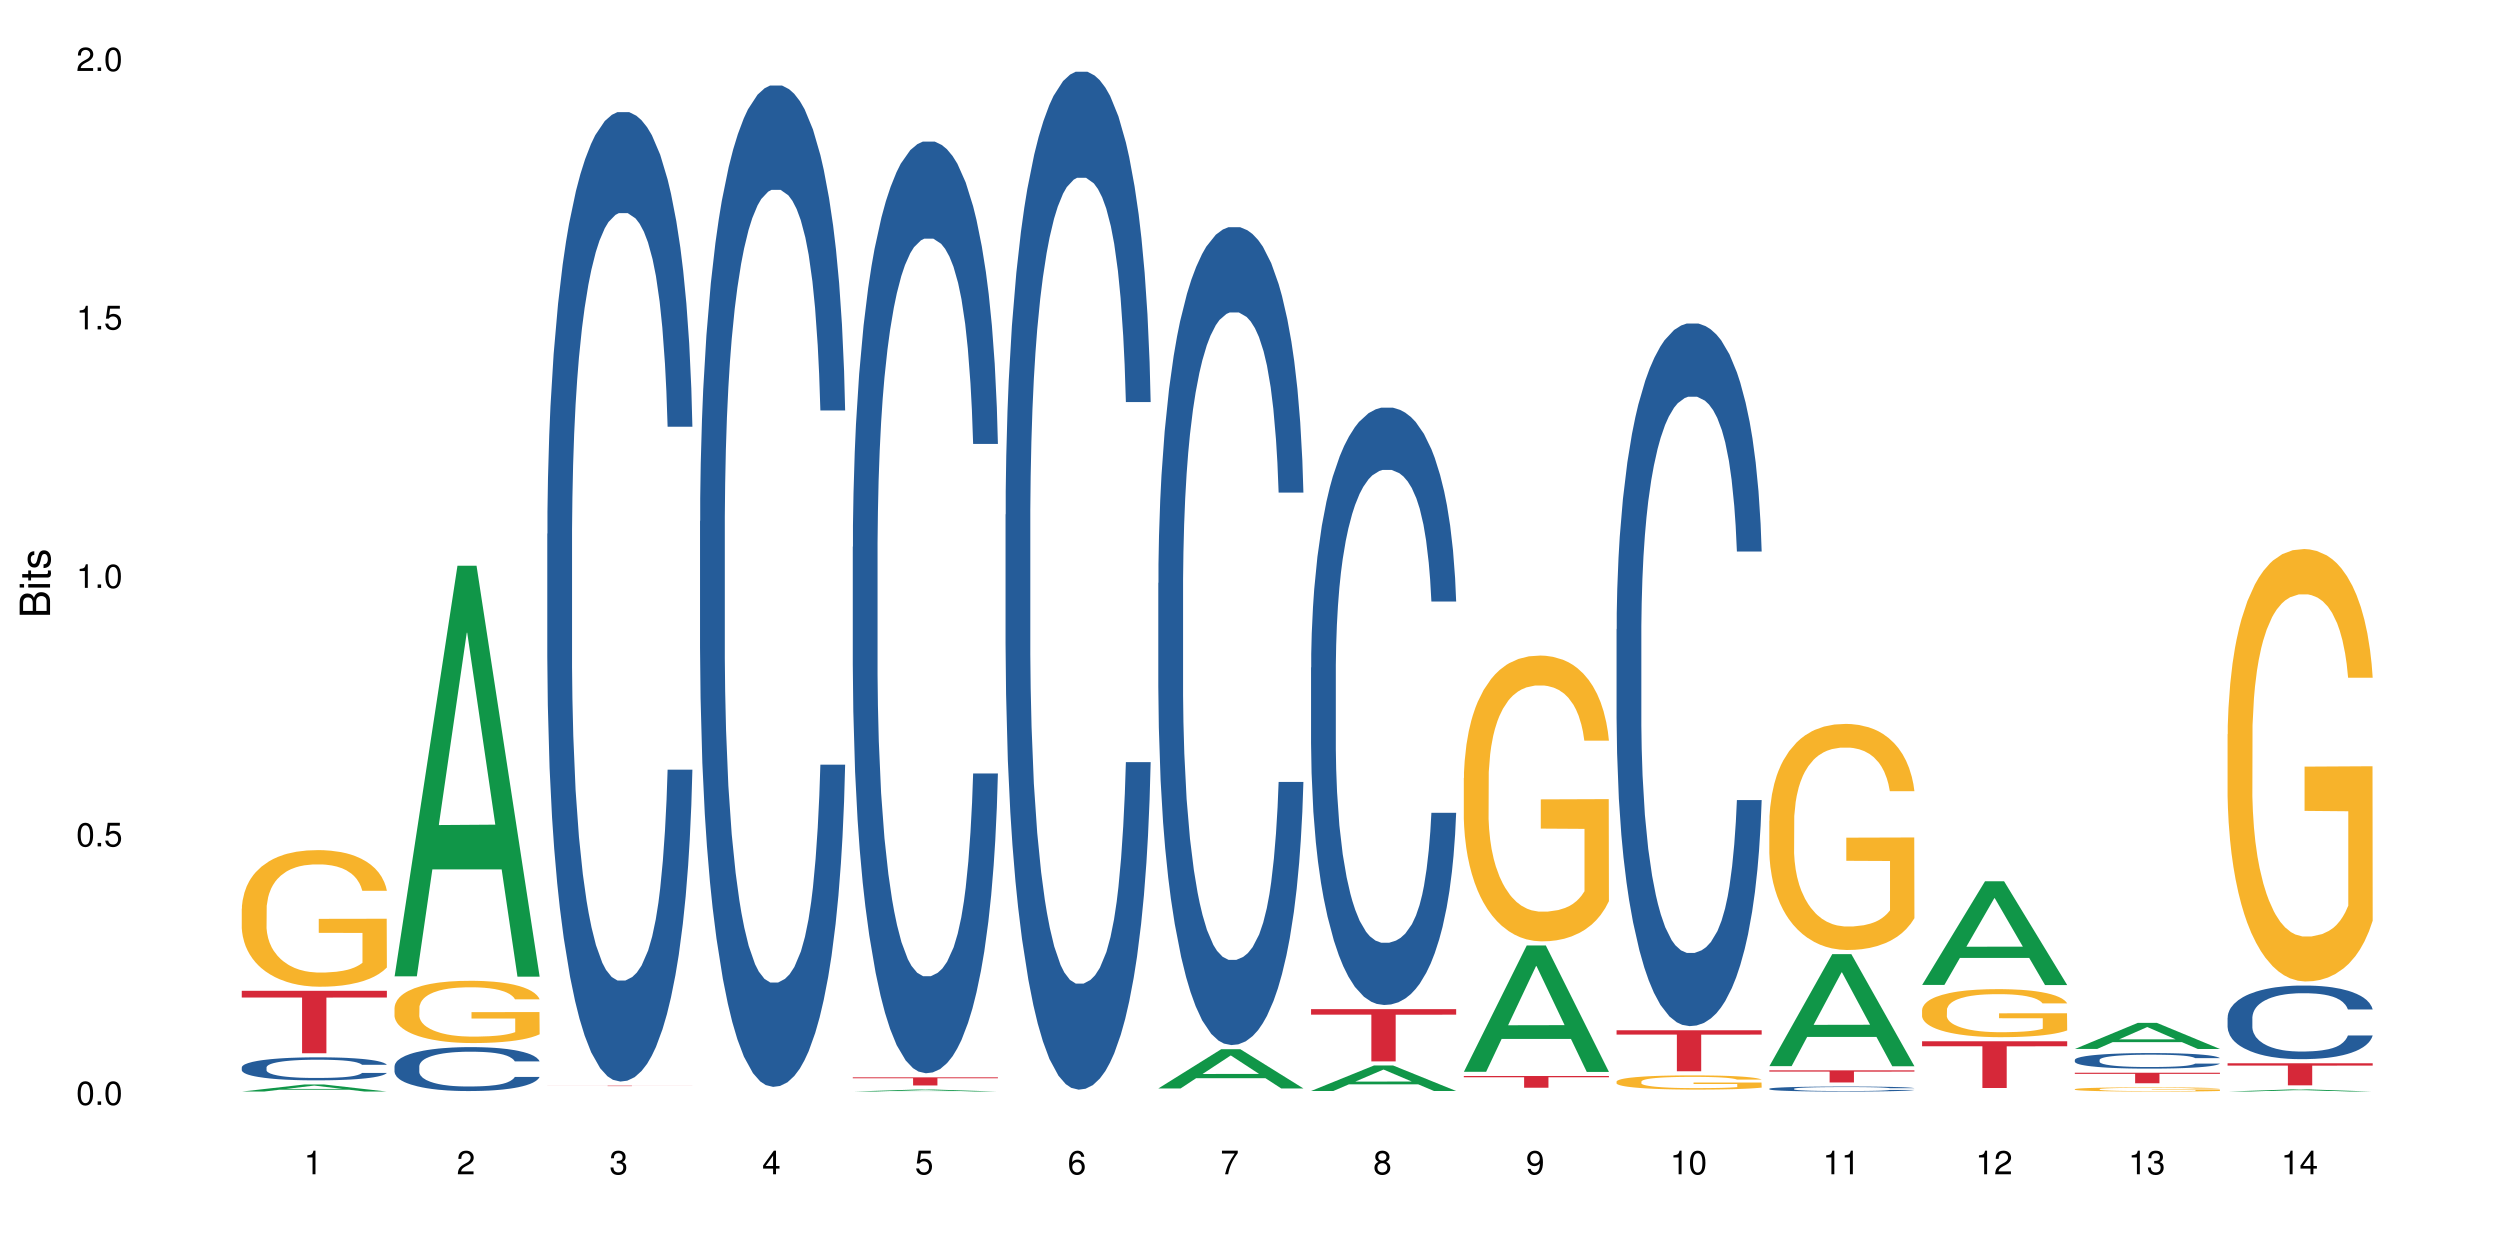 <?xml version="1.0" encoding="UTF-8"?>
<svg xmlns="http://www.w3.org/2000/svg" xmlns:xlink="http://www.w3.org/1999/xlink" width="720pt" height="360pt" viewBox="0 0 720 360" version="1.1">
<defs>
<g>
<symbol overflow="visible" id="glyph0-0">
<path style="stroke:none;" d=""/>
</symbol>
<symbol overflow="visible" id="glyph0-1">
<path style="stroke:none;" d="M 2.641 -6.797 C 2 -6.797 1.422 -6.531 1.078 -6.047 C 0.641 -5.453 0.406 -4.547 0.406 -3.297 C 0.406 -1 1.188 0.219 2.641 0.219 C 4.078 0.219 4.859 -1 4.859 -3.234 C 4.859 -4.562 4.656 -5.438 4.203 -6.047 C 3.844 -6.531 3.281 -6.797 2.641 -6.797 Z M 2.641 -6.047 C 3.547 -6.047 4 -5.125 4 -3.312 C 4 -1.375 3.562 -0.484 2.625 -0.484 C 1.734 -0.484 1.281 -1.422 1.281 -3.281 C 1.281 -5.141 1.734 -6.047 2.641 -6.047 Z M 2.641 -6.047 "/>
</symbol>
<symbol overflow="visible" id="glyph0-2">
<path style="stroke:none;" d="M 1.828 -1 L 0.828 -1 L 0.828 0 L 1.828 0 Z M 1.828 -1 "/>
</symbol>
<symbol overflow="visible" id="glyph0-3">
<path style="stroke:none;" d="M 4.562 -6.797 L 1.062 -6.797 L 0.547 -3.094 L 1.328 -3.094 C 1.719 -3.562 2.047 -3.734 2.578 -3.734 C 3.484 -3.734 4.062 -3.109 4.062 -2.094 C 4.062 -1.125 3.484 -0.531 2.578 -0.531 C 1.828 -0.531 1.375 -0.906 1.188 -1.672 L 0.328 -1.672 C 0.453 -1.109 0.547 -0.844 0.75 -0.594 C 1.125 -0.078 1.828 0.219 2.594 0.219 C 3.969 0.219 4.922 -0.781 4.922 -2.219 C 4.922 -3.562 4.031 -4.484 2.719 -4.484 C 2.25 -4.484 1.859 -4.359 1.469 -4.062 L 1.734 -5.969 L 4.562 -5.969 Z M 4.562 -6.797 "/>
</symbol>
<symbol overflow="visible" id="glyph0-4">
<path style="stroke:none;" d="M 2.484 -4.844 L 2.484 0 L 3.328 0 L 3.328 -6.797 L 2.766 -6.797 C 2.469 -5.75 2.281 -5.609 0.984 -5.453 L 0.984 -4.844 Z M 2.484 -4.844 "/>
</symbol>
<symbol overflow="visible" id="glyph0-5">
<path style="stroke:none;" d="M 4.859 -0.828 L 1.281 -0.828 C 1.359 -1.391 1.672 -1.75 2.5 -2.234 L 3.469 -2.75 C 4.406 -3.266 4.906 -3.969 4.906 -4.812 C 4.906 -5.375 4.672 -5.906 4.266 -6.266 C 3.859 -6.625 3.375 -6.797 2.719 -6.797 C 1.859 -6.797 1.219 -6.5 0.844 -5.922 C 0.609 -5.562 0.5 -5.125 0.484 -4.438 L 1.328 -4.438 C 1.359 -4.906 1.406 -5.188 1.531 -5.406 C 1.75 -5.812 2.188 -6.062 2.703 -6.062 C 3.469 -6.062 4.031 -5.516 4.031 -4.781 C 4.031 -4.25 3.719 -3.797 3.125 -3.438 L 2.234 -2.938 C 0.812 -2.141 0.406 -1.5 0.328 0 L 4.859 0 Z M 4.859 -0.828 "/>
</symbol>
<symbol overflow="visible" id="glyph0-6">
<path style="stroke:none;" d="M 2.125 -3.125 L 2.578 -3.125 C 3.516 -3.125 3.984 -2.703 3.984 -1.891 C 3.984 -1.031 3.469 -0.531 2.578 -0.531 C 1.656 -0.531 1.203 -0.984 1.156 -1.969 L 0.312 -1.969 C 0.344 -1.422 0.438 -1.078 0.609 -0.766 C 0.953 -0.109 1.625 0.219 2.547 0.219 C 3.953 0.219 4.859 -0.609 4.859 -1.906 C 4.859 -2.766 4.516 -3.25 3.703 -3.516 C 4.344 -3.766 4.656 -4.25 4.656 -4.938 C 4.656 -6.109 3.875 -6.797 2.578 -6.797 C 1.203 -6.797 0.484 -6.047 0.453 -4.609 L 1.297 -4.609 C 1.312 -5.016 1.344 -5.25 1.453 -5.453 C 1.641 -5.828 2.062 -6.062 2.594 -6.062 C 3.344 -6.062 3.797 -5.625 3.797 -4.906 C 3.797 -4.422 3.609 -4.141 3.25 -3.984 C 3.016 -3.891 2.719 -3.844 2.125 -3.844 Z M 2.125 -3.125 "/>
</symbol>
<symbol overflow="visible" id="glyph0-7">
<path style="stroke:none;" d="M 3.141 -1.625 L 3.141 0 L 3.984 0 L 3.984 -1.625 L 4.984 -1.625 L 4.984 -2.391 L 3.984 -2.391 L 3.984 -6.797 L 3.359 -6.797 L 0.266 -2.516 L 0.266 -1.625 Z M 3.141 -2.391 L 1 -2.391 L 3.141 -5.359 Z M 3.141 -2.391 "/>
</symbol>
<symbol overflow="visible" id="glyph0-8">
<path style="stroke:none;" d="M 4.781 -5.031 C 4.609 -6.141 3.891 -6.797 2.844 -6.797 C 2.094 -6.797 1.422 -6.438 1.031 -5.828 C 0.609 -5.172 0.406 -4.344 0.406 -3.094 C 0.406 -1.953 0.578 -1.234 0.984 -0.625 C 1.359 -0.078 1.953 0.219 2.703 0.219 C 3.984 0.219 4.922 -0.734 4.922 -2.078 C 4.922 -3.344 4.062 -4.234 2.844 -4.234 C 2.172 -4.234 1.641 -3.969 1.281 -3.469 C 1.281 -5.125 1.828 -6.047 2.797 -6.047 C 3.391 -6.047 3.797 -5.672 3.938 -5.031 Z M 2.734 -3.484 C 3.547 -3.484 4.062 -2.922 4.062 -2 C 4.062 -1.156 3.484 -0.531 2.703 -0.531 C 1.922 -0.531 1.328 -1.188 1.328 -2.047 C 1.328 -2.891 1.906 -3.484 2.734 -3.484 Z M 2.734 -3.484 "/>
</symbol>
<symbol overflow="visible" id="glyph0-9">
<path style="stroke:none;" d="M 4.984 -6.797 L 0.438 -6.797 L 0.438 -5.969 L 4.109 -5.969 C 2.5 -3.656 1.828 -2.234 1.328 0 L 2.219 0 C 2.594 -2.172 3.453 -4.047 4.984 -6.094 Z M 4.984 -6.797 "/>
</symbol>
<symbol overflow="visible" id="glyph0-10">
<path style="stroke:none;" d="M 3.75 -3.578 C 4.453 -4 4.688 -4.344 4.688 -4.984 C 4.688 -6.047 3.844 -6.797 2.641 -6.797 C 1.438 -6.797 0.594 -6.047 0.594 -4.984 C 0.594 -4.359 0.828 -4.016 1.516 -3.578 C 0.734 -3.203 0.359 -2.641 0.359 -1.891 C 0.359 -0.641 1.297 0.219 2.641 0.219 C 3.984 0.219 4.922 -0.641 4.922 -1.875 C 4.922 -2.641 4.531 -3.203 3.75 -3.578 Z M 2.641 -6.047 C 3.359 -6.047 3.812 -5.625 3.812 -4.969 C 3.812 -4.344 3.344 -3.922 2.641 -3.922 C 1.922 -3.922 1.453 -4.344 1.453 -4.984 C 1.453 -5.625 1.922 -6.047 2.641 -6.047 Z M 2.641 -3.203 C 3.484 -3.203 4.062 -2.672 4.062 -1.875 C 4.062 -1.062 3.484 -0.531 2.625 -0.531 C 1.797 -0.531 1.219 -1.078 1.219 -1.875 C 1.219 -2.672 1.797 -3.203 2.641 -3.203 Z M 2.641 -3.203 "/>
</symbol>
<symbol overflow="visible" id="glyph0-11">
<path style="stroke:none;" d="M 0.516 -1.547 C 0.672 -0.438 1.406 0.219 2.438 0.219 C 3.188 0.219 3.859 -0.141 4.266 -0.75 C 4.688 -1.406 4.891 -2.25 4.891 -3.484 C 4.891 -4.625 4.703 -5.359 4.312 -5.953 C 3.938 -6.5 3.344 -6.797 2.594 -6.797 C 1.297 -6.797 0.359 -5.844 0.359 -4.516 C 0.359 -3.25 1.234 -2.344 2.453 -2.344 C 3.094 -2.344 3.562 -2.578 4.016 -3.109 C 4 -1.453 3.469 -0.531 2.5 -0.531 C 1.906 -0.531 1.484 -0.906 1.359 -1.547 Z M 2.578 -6.062 C 3.375 -6.062 3.969 -5.406 3.969 -4.531 C 3.969 -3.688 3.375 -3.094 2.547 -3.094 C 1.734 -3.094 1.234 -3.672 1.234 -4.578 C 1.234 -5.438 1.797 -6.062 2.578 -6.062 Z M 2.578 -6.062 "/>
</symbol>
<symbol overflow="visible" id="glyph1-0">
<path style="stroke:none;" d=""/>
</symbol>
<symbol overflow="visible" id="glyph1-1">
<path style="stroke:none;" d="M 0 -0.953 L 0 -4.891 C 0 -5.719 -0.234 -6.344 -0.734 -6.797 C -1.188 -7.234 -1.812 -7.469 -2.5 -7.469 C -3.547 -7.469 -4.188 -7 -4.625 -5.875 C -4.984 -6.672 -5.641 -7.094 -6.531 -7.094 C -7.156 -7.094 -7.734 -6.859 -8.141 -6.391 C -8.562 -5.938 -8.75 -5.344 -8.75 -4.5 L -8.75 -0.953 Z M -4.984 -2.062 L -7.766 -2.062 L -7.766 -4.219 C -7.766 -4.844 -7.688 -5.203 -7.453 -5.5 C -7.219 -5.812 -6.859 -5.969 -6.375 -5.969 C -5.906 -5.969 -5.531 -5.812 -5.297 -5.5 C -5.062 -5.203 -4.984 -4.844 -4.984 -4.219 Z M -0.984 -2.062 L -4 -2.062 L -4 -4.781 C -4 -5.328 -3.859 -5.688 -3.578 -5.953 C -3.297 -6.219 -2.922 -6.359 -2.484 -6.359 C -2.062 -6.359 -1.688 -6.219 -1.406 -5.953 C -1.109 -5.688 -0.984 -5.328 -0.984 -4.781 Z M -0.984 -2.062 "/>
</symbol>
<symbol overflow="visible" id="glyph1-2">
<path style="stroke:none;" d="M -6.281 -1.797 L -6.281 -0.797 L 0 -0.797 L 0 -1.797 Z M -8.75 -1.797 L -8.75 -0.797 L -7.484 -0.797 L -7.484 -1.797 Z M -8.75 -1.797 "/>
</symbol>
<symbol overflow="visible" id="glyph1-3">
<path style="stroke:none;" d="M -6.281 -3.047 L -6.281 -2.016 L -8.016 -2.016 L -8.016 -1.016 L -6.281 -1.016 L -6.281 -0.172 L -5.469 -0.172 L -5.469 -1.016 L -0.719 -1.016 C -0.078 -1.016 0.281 -1.453 0.281 -2.234 C 0.281 -2.469 0.25 -2.719 0.188 -3.047 L -0.641 -3.047 C -0.609 -2.922 -0.594 -2.766 -0.594 -2.562 C -0.594 -2.141 -0.719 -2.016 -1.156 -2.016 L -5.469 -2.016 L -5.469 -3.047 Z M -6.281 -3.047 "/>
</symbol>
<symbol overflow="visible" id="glyph1-4">
<path style="stroke:none;" d="M -4.531 -5.25 C -5.766 -5.25 -6.469 -4.422 -6.469 -2.969 C -6.469 -1.516 -5.719 -0.562 -4.547 -0.562 C -3.562 -0.562 -3.094 -1.062 -2.734 -2.562 L -2.516 -3.484 C -2.344 -4.188 -2.094 -4.469 -1.625 -4.469 C -1.047 -4.469 -0.641 -3.875 -0.641 -3 C -0.641 -2.453 -0.797 -2 -1.062 -1.75 C -1.25 -1.594 -1.422 -1.531 -1.875 -1.469 L -1.875 -0.406 C -0.422 -0.453 0.281 -1.266 0.281 -2.922 C 0.281 -4.5 -0.5 -5.516 -1.719 -5.516 C -2.656 -5.516 -3.172 -4.984 -3.469 -3.734 L -3.703 -2.766 C -3.891 -1.953 -4.156 -1.609 -4.594 -1.609 C -5.172 -1.609 -5.547 -2.125 -5.547 -2.938 C -5.547 -3.75 -5.203 -4.172 -4.531 -4.203 Z M -4.531 -5.25 "/>
</symbol>
</g>
</defs>
<g id="surface90483">
<rect x="0" y="0" width="720" height="360" style="fill:rgb(100%,100%,100%);fill-opacity:1;stroke:none;"/>
<path style=" stroke:none;fill-rule:nonzero;fill:rgb(6.275%,58.824%,28.235%);fill-opacity:1;" d="M 69.629 314.367 L 69.676 314.367 L 87.758 312.32 L 93.25 312.32 L 111.422 314.371 L 105.039 314.371 L 100.484 313.836 L 80.523 313.836 L 76.059 314.367 L 69.629 314.367 L 82.445 313.613 L 98.652 313.613 L 90.57 312.656 L 90.48 312.656 L 90.391 312.66 L 82.398 313.613 L 82.445 313.613 Z M 69.629 314.367 "/>
<path style=" stroke:none;fill-rule:nonzero;fill:rgb(14.51%,36.078%,60%);fill-opacity:1;" d="M 69.629 307.398 L 69.68 307.391 L 69.68 307.246 L 69.832 307.016 L 70.191 306.723 L 70.547 306.523 L 71.465 306.168 L 72.738 305.82 L 74.062 305.555 L 75.031 305.398 L 75.898 305.277 L 77.887 305.051 L 79.16 304.938 L 80.535 304.832 L 82.219 304.73 L 83.441 304.668 L 86.195 304.574 L 88.234 304.531 L 89.812 304.512 L 93.227 304.512 L 95.266 304.535 L 96.746 304.566 L 98.375 304.613 L 99.75 304.668 L 102.148 304.805 L 104.289 304.973 L 105.258 305.07 L 106.785 305.258 L 107.957 305.438 L 108.773 305.598 L 109.691 305.82 L 110.504 306.094 L 111.117 306.402 L 111.422 306.664 L 104.289 306.664 L 103.93 306.422 L 103.523 306.234 L 102.758 305.984 L 101.992 305.809 L 100.922 305.633 L 99.957 305.52 L 98.629 305.402 L 97.457 305.332 L 96.234 305.277 L 95.062 305.238 L 92.82 305.203 L 90.219 305.203 L 89.254 305.215 L 87.266 305.262 L 86.195 305.305 L 84.664 305.391 L 83.594 305.469 L 82.32 305.59 L 81.453 305.695 L 80.383 305.852 L 79.617 305.992 L 78.754 306.191 L 78.242 306.344 L 77.785 306.512 L 77.375 306.711 L 77.07 306.926 L 76.867 307.148 L 76.766 307.367 L 76.766 308.305 L 76.867 308.523 L 77.121 308.777 L 77.785 309.148 L 78.754 309.469 L 79.875 309.723 L 80.945 309.906 L 81.555 309.992 L 82.371 310.086 L 83.645 310.207 L 85.48 310.328 L 86.551 310.379 L 88.184 310.426 L 89.863 310.453 L 92.105 310.453 L 94.094 310.426 L 95.418 310.398 L 96.797 310.348 L 98.68 310.246 L 99.852 310.148 L 100.871 310.031 L 101.637 309.918 L 102.148 309.82 L 102.91 309.633 L 103.523 309.426 L 103.98 309.215 L 104.289 309.008 L 111.422 309.008 L 111.117 309.25 L 110.66 309.488 L 110.199 309.664 L 109.484 309.875 L 108.672 310.062 L 107.5 310.277 L 106.531 310.414 L 105.258 310.566 L 104.082 310.68 L 102.809 310.785 L 100.922 310.906 L 99.699 310.965 L 98.375 311.02 L 96.797 311.07 L 94.809 311.113 L 92.668 311.137 L 90.68 311.141 L 88.539 311.129 L 86.957 311.105 L 84.867 311.051 L 82.27 310.941 L 80.383 310.828 L 78.906 310.711 L 77.633 310.59 L 76.203 310.426 L 74.371 310.16 L 73.25 309.953 L 72.484 309.785 L 71.617 309.547 L 71.004 309.336 L 70.293 308.996 L 69.781 308.566 L 69.629 308.234 Z M 69.629 307.398 "/>
<path style=" stroke:none;fill-rule:nonzero;fill:rgb(96.863%,70.196%,16.863%);fill-opacity:1;" d="M 69.629 261.684 L 69.68 261.648 L 69.68 260.93 L 69.883 259.312 L 70.395 257.082 L 71.055 255.25 L 71.77 253.812 L 72.23 253.059 L 72.992 251.98 L 73.656 251.188 L 75.336 249.57 L 77.477 248.062 L 78.652 247.414 L 79.977 246.805 L 81.863 246.121 L 82.727 245.871 L 85.379 245.297 L 88.387 244.938 L 91.699 244.828 L 93.227 244.863 L 95.316 245.008 L 98.172 245.402 L 99.801 245.762 L 101.078 246.121 L 102.402 246.59 L 104.031 247.309 L 105.562 248.172 L 106.785 249.031 L 108.008 250.109 L 109.027 251.262 L 109.895 252.52 L 110.66 254.027 L 111.117 255.285 L 111.422 256.543 L 104.34 256.543 L 103.93 255.285 L 103.473 254.316 L 102.707 253.129 L 101.941 252.266 L 101.18 251.586 L 99.75 250.648 L 98.527 250.074 L 97 249.57 L 95.52 249.25 L 93.84 249.031 L 92.82 248.961 L 90.117 248.961 L 87.672 249.211 L 86.246 249.5 L 85.227 249.789 L 83.797 250.328 L 82.934 250.758 L 82.422 251.047 L 80.895 252.16 L 79.875 253.164 L 79.312 253.848 L 78.602 254.926 L 78.09 255.898 L 77.531 257.336 L 77.223 258.414 L 76.816 260.855 L 76.766 267.324 L 76.918 268.691 L 77.223 270.164 L 77.633 271.457 L 78.242 272.824 L 78.855 273.867 L 79.926 275.266 L 80.844 276.203 L 81.555 276.812 L 82.934 277.781 L 83.492 278.105 L 84.816 278.754 L 86.195 279.258 L 87.875 279.688 L 89.148 279.902 L 91.188 280.082 L 93.789 280.082 L 96.848 279.867 L 98.781 279.578 L 100.109 279.293 L 100.977 279.039 L 102.047 278.645 L 102.809 278.285 L 103.523 277.891 L 104.391 277.281 L 104.391 268.691 L 91.801 268.656 L 91.801 264.629 L 111.371 264.594 L 111.422 278.645 L 110.352 279.617 L 109.027 280.551 L 107.754 281.27 L 106.43 281.879 L 104.543 282.562 L 103.012 282.992 L 100.668 283.496 L 98.527 283.82 L 96.285 284.035 L 94.297 284.145 L 91.953 284.18 L 89.863 284.109 L 87.621 283.891 L 85.836 283.605 L 84.207 283.246 L 82.574 282.777 L 80.535 282.023 L 79.211 281.414 L 77.836 280.656 L 76.461 279.758 L 75.234 278.789 L 74.422 278.035 L 73.605 277.172 L 72.738 276.094 L 71.922 274.871 L 71.312 273.758 L 70.75 272.5 L 70.344 271.312 L 69.934 269.695 L 69.73 268.402 L 69.629 267.289 Z M 69.629 261.684 "/>
<path style=" stroke:none;fill-rule:nonzero;fill:rgb(83.922%,15.686%,22.353%);fill-opacity:1;" d="M 69.629 285.359 L 111.422 285.359 L 111.422 287.281 L 94.004 287.301 L 94.004 303.332 L 86.996 303.332 L 86.996 287.316 L 86.895 287.281 L 69.629 287.281 Z M 69.629 285.359 "/>
<path style=" stroke:none;fill-rule:nonzero;fill:rgb(6.275%,58.824%,28.235%);fill-opacity:1;" d="M 113.621 281.176 L 113.668 281.066 L 131.75 162.93 L 137.242 162.93 L 155.418 281.289 L 149.031 281.289 L 144.477 250.391 L 124.52 250.391 L 120.051 281.176 L 113.621 281.176 L 126.438 237.613 L 142.645 237.5 L 134.562 182.266 L 134.477 182.156 L 134.387 182.488 L 126.395 237.5 L 126.438 237.613 Z M 113.621 281.176 "/>
<path style=" stroke:none;fill-rule:nonzero;fill:rgb(14.51%,36.078%,60%);fill-opacity:1;" d="M 113.621 307.082 L 113.672 307.07 L 113.672 306.793 L 113.828 306.355 L 114.184 305.801 L 114.539 305.418 L 115.457 304.738 L 116.73 304.078 L 118.059 303.57 L 119.023 303.27 L 119.891 303.039 L 121.879 302.609 L 123.152 302.391 L 124.531 302.195 L 126.211 301.996 L 127.434 301.883 L 130.188 301.699 L 132.227 301.617 L 133.805 301.582 L 137.223 301.582 L 139.258 301.629 L 140.738 301.688 L 142.367 301.777 L 143.746 301.883 L 146.141 302.137 L 148.281 302.461 L 149.25 302.645 L 150.777 303.004 L 151.949 303.352 L 152.766 303.648 L 153.684 304.078 L 154.5 304.598 L 155.109 305.188 L 155.418 305.684 L 148.281 305.684 L 147.926 305.223 L 147.516 304.863 L 146.75 304.391 L 145.988 304.055 L 144.918 303.719 L 143.949 303.5 L 142.625 303.281 L 141.453 303.141 L 140.227 303.039 L 139.055 302.969 L 136.812 302.898 L 134.215 302.898 L 133.246 302.922 L 131.258 303.016 L 130.188 303.094 L 128.66 303.258 L 127.59 303.406 L 126.312 303.641 L 125.449 303.836 L 124.379 304.137 L 123.613 304.402 L 122.746 304.781 L 122.234 305.07 L 121.777 305.395 L 121.371 305.777 L 121.062 306.18 L 120.859 306.609 L 120.758 307.023 L 120.758 308.816 L 120.859 309.23 L 121.113 309.719 L 121.777 310.422 L 122.746 311.035 L 123.867 311.52 L 124.938 311.867 L 125.551 312.027 L 126.363 312.215 L 127.641 312.445 L 129.473 312.676 L 130.543 312.77 L 132.176 312.859 L 133.855 312.906 L 136.098 312.906 L 138.086 312.859 L 139.414 312.801 L 140.789 312.711 L 142.676 312.512 L 143.848 312.328 L 144.867 312.109 L 145.629 311.891 L 146.141 311.703 L 146.906 311.348 L 147.516 310.953 L 147.977 310.551 L 148.281 310.156 L 155.418 310.156 L 155.109 310.617 L 154.652 311.07 L 154.191 311.402 L 153.48 311.809 L 152.664 312.168 L 151.492 312.57 L 150.523 312.836 L 149.25 313.125 L 148.078 313.344 L 146.805 313.543 L 144.918 313.773 L 143.695 313.887 L 142.367 313.992 L 140.789 314.086 L 138.801 314.164 L 136.66 314.211 L 134.672 314.223 L 132.531 314.199 L 130.953 314.152 L 128.863 314.051 L 126.262 313.844 L 124.379 313.621 L 122.898 313.402 L 121.625 313.172 L 120.199 312.859 L 118.363 312.352 L 117.242 311.957 L 116.477 311.637 L 115.609 311.184 L 115 310.781 L 114.285 310.133 L 113.777 309.312 L 113.621 308.676 Z M 113.621 307.082 "/>
<path style=" stroke:none;fill-rule:nonzero;fill:rgb(96.863%,70.196%,16.863%);fill-opacity:1;" d="M 113.621 290.148 L 113.672 290.133 L 113.672 289.805 L 113.879 289.066 L 114.387 288.051 L 115.051 287.219 L 115.762 286.562 L 116.223 286.219 L 116.988 285.727 L 117.648 285.367 L 119.332 284.629 L 121.473 283.941 L 122.645 283.648 L 123.969 283.367 L 125.855 283.059 L 126.723 282.941 L 129.371 282.68 L 132.379 282.516 L 135.691 282.469 L 137.223 282.484 L 139.312 282.551 L 142.164 282.73 L 143.797 282.895 L 145.07 283.059 L 146.395 283.27 L 148.027 283.598 L 149.555 283.992 L 150.777 284.383 L 152 284.875 L 153.02 285.398 L 153.887 285.973 L 154.652 286.66 L 155.109 287.234 L 155.418 287.809 L 148.332 287.809 L 147.926 287.234 L 147.465 286.793 L 146.699 286.25 L 145.938 285.859 L 145.172 285.547 L 143.746 285.121 L 142.523 284.859 L 140.992 284.629 L 139.516 284.48 L 137.832 284.383 L 136.812 284.352 L 134.113 284.352 L 131.664 284.465 L 130.238 284.598 L 129.219 284.727 L 127.793 284.973 L 126.926 285.172 L 126.414 285.301 L 124.887 285.809 L 123.867 286.266 L 123.305 286.578 L 122.594 287.07 L 122.082 287.512 L 121.523 288.168 L 121.219 288.66 L 120.809 289.773 L 120.758 292.719 L 120.91 293.344 L 121.219 294.016 L 121.625 294.605 L 122.234 295.227 L 122.848 295.703 L 123.918 296.34 L 124.836 296.766 L 125.551 297.043 L 126.926 297.488 L 127.484 297.633 L 128.812 297.93 L 130.188 298.16 L 131.871 298.355 L 133.145 298.453 L 135.184 298.535 L 137.781 298.535 L 140.84 298.438 L 142.777 298.305 L 144.102 298.176 L 144.969 298.059 L 146.039 297.879 L 146.805 297.715 L 147.516 297.535 L 148.383 297.258 L 148.383 293.344 L 135.793 293.328 L 135.793 291.492 L 155.367 291.477 L 155.418 297.879 L 154.348 298.32 L 153.02 298.75 L 151.746 299.074 L 150.422 299.355 L 148.535 299.664 L 147.008 299.863 L 144.664 300.09 L 142.523 300.238 L 140.277 300.336 L 138.293 300.387 L 135.945 300.402 L 133.855 300.371 L 131.613 300.27 L 129.832 300.141 L 128.199 299.977 L 126.57 299.762 L 124.531 299.418 L 123.203 299.141 L 121.828 298.797 L 120.453 298.387 L 119.23 297.945 L 118.414 297.602 L 117.598 297.207 L 116.73 296.719 L 115.918 296.16 L 115.305 295.652 L 114.742 295.078 L 114.336 294.539 L 113.93 293.801 L 113.727 293.211 L 113.621 292.703 Z M 113.621 290.148 "/>
<path style=" stroke:none;fill-rule:nonzero;fill:rgb(14.51%,36.078%,60%);fill-opacity:1;" d="M 157.617 153.773 L 157.668 153.52 L 157.668 147.395 L 157.82 137.695 L 158.176 125.445 L 158.535 117.023 L 159.449 101.969 L 160.727 87.422 L 162.051 76.191 L 163.02 69.555 L 163.887 64.453 L 165.871 55.008 L 167.148 50.16 L 168.523 45.82 L 170.207 41.484 L 171.43 38.93 L 174.18 34.848 L 176.219 33.062 L 177.801 32.297 L 181.215 32.297 L 183.254 33.316 L 184.73 34.594 L 186.363 36.633 L 187.738 38.93 L 190.133 44.547 L 192.273 51.691 L 193.242 55.773 L 194.773 63.688 L 195.945 71.344 L 196.758 77.977 L 197.676 87.422 L 198.492 98.906 L 199.105 111.922 L 199.41 122.895 L 192.273 122.895 L 191.918 112.688 L 191.512 104.773 L 190.746 94.312 L 189.98 86.91 L 188.91 79.508 L 187.941 74.66 L 186.617 69.812 L 185.445 66.75 L 184.223 64.453 L 183.051 62.922 L 180.805 61.391 L 178.207 61.391 L 177.238 61.898 L 175.25 63.941 L 174.18 65.727 L 172.652 69.301 L 171.582 72.617 L 170.309 77.723 L 169.441 82.062 L 168.371 88.695 L 167.605 94.566 L 166.738 102.988 L 166.23 109.367 L 165.77 116.516 L 165.363 124.938 L 165.059 133.867 L 164.855 143.312 L 164.75 152.5 L 164.75 192.055 L 164.855 201.242 L 165.109 211.961 L 165.77 227.531 L 166.738 241.055 L 167.859 251.773 L 168.93 259.43 L 169.543 263.004 L 170.359 267.086 L 171.633 272.191 L 173.469 277.297 L 174.539 279.336 L 176.168 281.379 L 177.852 282.398 L 180.094 282.398 L 182.082 281.379 L 183.406 280.102 L 184.781 278.062 L 186.668 273.723 L 187.84 269.641 L 188.859 264.789 L 189.625 259.941 L 190.133 255.859 L 190.898 247.945 L 191.512 239.27 L 191.969 230.336 L 192.273 221.66 L 199.41 221.66 L 199.105 231.867 L 198.645 241.82 L 198.188 249.223 L 197.473 258.156 L 196.656 266.066 L 195.484 275 L 194.516 280.867 L 193.242 287.25 L 192.07 292.098 L 190.797 296.438 L 188.91 301.539 L 187.688 304.094 L 186.363 306.391 L 184.781 308.43 L 182.793 310.219 L 180.652 311.238 L 178.664 311.492 L 176.523 310.984 L 174.945 309.961 L 172.855 307.664 L 170.258 303.07 L 168.371 298.223 L 166.891 293.375 L 165.617 288.27 L 164.191 281.379 L 162.355 270.148 L 161.234 261.473 L 160.469 254.328 L 159.605 244.375 L 158.992 235.441 L 158.277 221.148 L 157.77 203.031 L 157.617 188.992 Z M 157.617 153.773 "/>
<path style=" stroke:none;fill-rule:nonzero;fill:rgb(83.922%,15.686%,22.353%);fill-opacity:1;" d="M 157.617 312.672 L 199.41 312.672 L 199.41 312.688 L 181.992 312.688 L 181.992 312.801 L 174.984 312.801 L 174.984 312.688 L 157.617 312.688 Z M 157.617 312.672 "/>
<path style=" stroke:none;fill-rule:nonzero;fill:rgb(14.51%,36.078%,60%);fill-opacity:1;" d="M 201.609 150.105 L 201.66 149.844 L 201.66 143.516 L 201.812 133.5 L 202.172 120.844 L 202.527 112.145 L 203.445 96.594 L 204.719 81.566 L 206.043 69.965 L 207.012 63.113 L 207.879 57.84 L 209.867 48.086 L 211.141 43.078 L 212.516 38.598 L 214.199 34.113 L 215.422 31.477 L 218.176 27.262 L 220.211 25.414 L 221.793 24.625 L 225.207 24.625 L 227.246 25.68 L 228.723 26.996 L 230.355 29.105 L 231.73 31.477 L 234.129 37.277 L 236.27 44.66 L 237.234 48.875 L 238.766 57.051 L 239.938 64.957 L 240.754 71.812 L 241.672 81.566 L 242.484 93.43 L 243.098 106.871 L 243.402 118.207 L 236.27 118.207 L 235.91 107.664 L 235.504 99.492 L 234.738 88.684 L 233.973 81.039 L 232.902 73.395 L 231.934 68.383 L 230.609 63.375 L 229.438 60.211 L 228.215 57.84 L 227.043 56.258 L 224.801 54.676 L 222.199 54.676 L 221.23 55.203 L 219.246 57.312 L 218.176 59.156 L 216.645 62.848 L 215.574 66.277 L 214.301 71.547 L 213.434 76.031 L 212.363 82.883 L 211.598 88.945 L 210.734 97.645 L 210.223 104.238 L 209.766 111.617 L 209.355 120.316 L 209.051 129.543 L 208.848 139.297 L 208.746 148.789 L 208.746 189.648 L 208.848 199.141 L 209.102 210.211 L 209.766 226.293 L 210.734 240.266 L 211.855 251.336 L 212.926 259.246 L 213.535 262.934 L 214.352 267.152 L 215.625 272.426 L 217.461 277.699 L 218.531 279.805 L 220.16 281.914 L 221.844 282.969 L 224.086 282.969 L 226.074 281.914 L 227.398 280.598 L 228.777 278.488 L 230.66 274.008 L 231.832 269.789 L 232.852 264.781 L 233.617 259.773 L 234.129 255.555 L 234.891 247.383 L 235.504 238.418 L 235.961 229.191 L 236.27 220.23 L 243.402 220.23 L 243.098 230.773 L 242.641 241.055 L 242.18 248.699 L 241.465 257.926 L 240.652 266.098 L 239.48 275.324 L 238.512 281.387 L 237.234 287.98 L 236.062 292.988 L 234.789 297.469 L 232.902 302.742 L 231.68 305.379 L 230.355 307.75 L 228.777 309.859 L 226.789 311.703 L 224.648 312.758 L 222.66 313.023 L 220.52 312.496 L 218.938 311.441 L 216.848 309.066 L 214.25 304.324 L 212.363 299.312 L 210.887 294.305 L 209.613 289.035 L 208.184 281.914 L 206.348 270.316 L 205.227 261.352 L 204.465 253.973 L 203.598 243.691 L 202.984 234.465 L 202.273 219.703 L 201.762 200.984 L 201.609 186.484 Z M 201.609 150.105 "/>
<path style=" stroke:none;fill-rule:nonzero;fill:rgb(6.275%,58.824%,28.235%);fill-opacity:1;" d="M 245.602 314.371 L 245.648 314.371 L 263.73 313.793 L 269.223 313.793 L 287.398 314.371 L 281.012 314.371 L 276.457 314.219 L 256.496 314.219 L 252.031 314.371 L 245.602 314.371 L 258.418 314.156 L 274.625 314.156 L 266.543 313.887 L 266.457 313.887 L 266.367 313.891 L 258.375 314.156 L 258.418 314.156 Z M 245.602 314.371 "/>
<path style=" stroke:none;fill-rule:nonzero;fill:rgb(14.51%,36.078%,60%);fill-opacity:1;" d="M 245.602 157.523 L 245.652 157.277 L 245.652 151.391 L 245.809 142.07 L 246.164 130.297 L 246.52 122.203 L 247.438 107.73 L 248.711 93.75 L 250.035 82.961 L 251.004 76.582 L 251.871 71.676 L 253.859 62.602 L 255.133 57.941 L 256.512 53.773 L 258.191 49.602 L 259.414 47.148 L 262.168 43.227 L 264.207 41.508 L 265.785 40.773 L 269.199 40.773 L 271.238 41.754 L 272.719 42.98 L 274.348 44.941 L 275.727 47.148 L 278.121 52.547 L 280.262 59.414 L 281.23 63.34 L 282.758 70.941 L 283.93 78.301 L 284.746 84.676 L 285.664 93.75 L 286.48 104.789 L 287.09 117.297 L 287.398 127.844 L 280.262 127.844 L 279.906 118.035 L 279.496 110.43 L 278.73 100.375 L 277.969 93.262 L 276.898 86.148 L 275.93 81.488 L 274.605 76.828 L 273.43 73.887 L 272.207 71.676 L 271.035 70.207 L 268.793 68.734 L 266.195 68.734 L 265.227 69.223 L 263.238 71.188 L 262.168 72.902 L 260.637 76.336 L 259.566 79.527 L 258.293 84.43 L 257.426 88.602 L 256.355 94.977 L 255.594 100.621 L 254.727 108.715 L 254.215 114.844 L 253.758 121.711 L 253.352 129.809 L 253.043 138.391 L 252.84 147.465 L 252.738 156.297 L 252.738 194.312 L 252.84 203.145 L 253.094 213.445 L 253.758 228.406 L 254.727 241.406 L 255.848 251.707 L 256.918 259.066 L 257.531 262.5 L 258.344 266.422 L 259.617 271.328 L 261.453 276.234 L 262.523 278.195 L 264.156 280.16 L 265.836 281.141 L 268.078 281.141 L 270.066 280.16 L 271.395 278.934 L 272.77 276.969 L 274.656 272.801 L 275.828 268.875 L 276.848 264.215 L 277.609 259.555 L 278.121 255.633 L 278.887 248.027 L 279.496 239.688 L 279.957 231.105 L 280.262 222.766 L 287.398 222.766 L 287.09 232.574 L 286.633 242.141 L 286.172 249.254 L 285.461 257.84 L 284.645 265.441 L 283.473 274.027 L 282.504 279.668 L 281.23 285.801 L 280.059 290.461 L 278.781 294.629 L 276.898 299.535 L 275.676 301.988 L 274.348 304.195 L 272.77 306.156 L 270.781 307.875 L 268.641 308.855 L 266.652 309.102 L 264.512 308.609 L 262.934 307.629 L 260.844 305.422 L 258.242 301.008 L 256.355 296.348 L 254.879 291.688 L 253.605 286.781 L 252.18 280.16 L 250.344 269.367 L 249.223 261.027 L 248.457 254.16 L 247.59 244.594 L 246.98 236.012 L 246.266 222.273 L 245.754 204.859 L 245.602 191.371 Z M 245.602 157.523 "/>
<path style=" stroke:none;fill-rule:nonzero;fill:rgb(83.922%,15.686%,22.353%);fill-opacity:1;" d="M 245.602 310.281 L 287.398 310.281 L 287.398 310.531 L 269.977 310.531 L 269.977 312.613 L 262.969 312.613 L 262.969 310.535 L 262.867 310.531 L 245.602 310.531 Z M 245.602 310.281 "/>
<path style=" stroke:none;fill-rule:nonzero;fill:rgb(14.51%,36.078%,60%);fill-opacity:1;" d="M 289.598 148.219 L 289.648 147.953 L 289.648 141.52 L 289.801 131.336 L 290.156 118.473 L 290.516 109.633 L 291.43 93.82 L 292.707 78.547 L 294.031 66.754 L 295 59.789 L 295.867 54.43 L 297.852 44.512 L 299.129 39.422 L 300.504 34.867 L 302.184 30.309 L 303.41 27.629 L 306.16 23.344 L 308.199 21.469 L 309.781 20.664 L 313.195 20.664 L 315.234 21.734 L 316.711 23.074 L 318.344 25.219 L 319.719 27.629 L 322.113 33.527 L 324.254 41.027 L 325.223 45.316 L 326.75 53.625 L 327.926 61.664 L 328.738 68.629 L 329.656 78.547 L 330.473 90.605 L 331.086 104.273 L 331.391 115.793 L 324.254 115.793 L 323.898 105.074 L 323.488 96.77 L 322.727 85.781 L 321.961 78.012 L 320.891 70.238 L 319.922 65.148 L 318.598 60.055 L 317.426 56.84 L 316.203 54.43 L 315.027 52.82 L 312.785 51.211 L 310.188 51.211 L 309.219 51.75 L 307.23 53.891 L 306.16 55.77 L 304.633 59.52 L 303.562 63.004 L 302.289 68.363 L 301.422 72.918 L 300.352 79.887 L 299.586 86.051 L 298.719 94.891 L 298.211 101.594 L 297.75 109.094 L 297.344 117.938 L 297.039 127.316 L 296.832 137.234 L 296.73 146.879 L 296.73 188.418 L 296.832 198.062 L 297.09 209.316 L 297.75 225.664 L 298.719 239.867 L 299.84 251.121 L 300.91 259.16 L 301.523 262.914 L 302.34 267.203 L 303.613 272.562 L 305.449 277.922 L 306.52 280.062 L 308.148 282.207 L 309.832 283.281 L 312.074 283.281 L 314.062 282.207 L 315.387 280.867 L 316.762 278.723 L 318.648 274.168 L 319.82 269.883 L 320.84 264.789 L 321.605 259.699 L 322.113 255.41 L 322.879 247.102 L 323.488 237.992 L 323.949 228.613 L 324.254 219.5 L 331.391 219.5 L 331.086 230.219 L 330.625 240.672 L 330.168 248.441 L 329.453 257.82 L 328.637 266.129 L 327.465 275.508 L 326.496 281.672 L 325.223 288.371 L 324.051 293.461 L 322.777 298.02 L 320.891 303.379 L 319.668 306.059 L 318.344 308.469 L 316.762 310.613 L 314.773 312.488 L 312.633 313.562 L 310.645 313.828 L 308.504 313.293 L 306.926 312.223 L 304.836 309.809 L 302.234 304.984 L 300.352 299.895 L 298.871 294.805 L 297.598 289.441 L 296.172 282.207 L 294.336 270.418 L 293.215 261.305 L 292.449 253.801 L 291.586 243.352 L 290.973 233.973 L 290.258 218.965 L 289.75 199.938 L 289.598 185.199 Z M 289.598 148.219 "/>
<path style=" stroke:none;fill-rule:nonzero;fill:rgb(6.275%,58.824%,28.235%);fill-opacity:1;" d="M 333.59 313.469 L 333.633 313.457 L 351.719 302.164 L 357.211 302.164 L 375.383 313.477 L 369 313.477 L 364.445 310.523 L 344.484 310.523 L 340.02 313.469 L 333.59 313.469 L 346.406 309.305 L 362.613 309.293 L 354.531 304.012 L 354.441 304 L 354.352 304.035 L 346.359 309.293 L 346.406 309.305 Z M 333.59 313.469 "/>
<path style=" stroke:none;fill-rule:nonzero;fill:rgb(14.51%,36.078%,60%);fill-opacity:1;" d="M 333.59 167.926 L 333.641 167.711 L 333.641 162.543 L 333.793 154.359 L 334.148 144.027 L 334.508 136.922 L 335.426 124.219 L 336.699 111.945 L 338.023 102.473 L 338.992 96.875 L 339.859 92.57 L 341.848 84.602 L 343.121 80.512 L 344.496 76.852 L 346.18 73.191 L 347.402 71.039 L 350.152 67.594 L 352.191 66.086 L 353.773 65.441 L 357.188 65.441 L 359.227 66.301 L 360.703 67.379 L 362.336 69.102 L 363.711 71.039 L 366.105 75.773 L 368.246 81.805 L 369.215 85.25 L 370.746 91.922 L 371.918 98.383 L 372.734 103.98 L 373.652 111.945 L 374.465 121.637 L 375.078 132.617 L 375.383 141.875 L 368.246 141.875 L 367.891 133.262 L 367.484 126.586 L 366.719 117.758 L 365.953 111.516 L 364.883 105.273 L 363.914 101.18 L 362.59 97.09 L 361.418 94.508 L 360.195 92.57 L 359.023 91.277 L 356.781 89.984 L 354.18 89.984 L 353.211 90.414 L 351.223 92.137 L 350.152 93.645 L 348.625 96.66 L 347.555 99.457 L 346.281 103.766 L 345.414 107.426 L 344.344 113.023 L 343.578 117.977 L 342.715 125.078 L 342.203 130.461 L 341.746 136.492 L 341.336 143.598 L 341.031 151.133 L 340.828 159.098 L 340.727 166.848 L 340.727 200.223 L 340.828 207.973 L 341.082 217.016 L 341.746 230.148 L 342.715 241.559 L 343.836 250.602 L 344.906 257.062 L 345.516 260.074 L 346.332 263.52 L 347.605 267.828 L 349.441 272.133 L 350.512 273.855 L 352.141 275.578 L 353.824 276.438 L 356.066 276.438 L 358.055 275.578 L 359.379 274.5 L 360.754 272.777 L 362.641 269.117 L 363.812 265.676 L 364.832 261.582 L 365.598 257.492 L 366.105 254.047 L 366.871 247.371 L 367.484 240.051 L 367.941 232.516 L 368.246 225.195 L 375.383 225.195 L 375.078 233.809 L 374.617 242.207 L 374.16 248.449 L 373.445 255.984 L 372.633 262.66 L 371.457 270.195 L 370.492 275.148 L 369.215 280.531 L 368.043 284.621 L 366.77 288.281 L 364.883 292.586 L 363.66 294.738 L 362.336 296.68 L 360.754 298.398 L 358.77 299.906 L 356.629 300.77 L 354.641 300.984 L 352.5 300.555 L 350.918 299.691 L 348.828 297.754 L 346.23 293.879 L 344.344 289.789 L 342.867 285.695 L 341.59 281.391 L 340.164 275.578 L 338.328 266.105 L 337.207 258.785 L 336.445 252.754 L 335.578 244.359 L 334.965 236.824 L 334.254 224.766 L 333.742 209.48 L 333.59 197.637 Z M 333.59 167.926 "/>
<path style=" stroke:none;fill-rule:nonzero;fill:rgb(6.275%,58.824%,28.235%);fill-opacity:1;" d="M 377.582 314.199 L 377.629 314.191 L 395.711 306.855 L 401.203 306.855 L 419.375 314.207 L 412.992 314.207 L 408.438 312.289 L 388.477 312.289 L 384.012 314.199 L 377.582 314.199 L 390.398 311.496 L 406.605 311.488 L 398.523 308.059 L 398.434 308.051 L 398.348 308.07 L 390.352 311.488 L 390.398 311.496 Z M 377.582 314.199 "/>
<path style=" stroke:none;fill-rule:nonzero;fill:rgb(14.51%,36.078%,60%);fill-opacity:1;" d="M 377.582 192.262 L 377.633 192.105 L 377.633 188.332 L 377.785 182.355 L 378.145 174.809 L 378.5 169.621 L 379.418 160.344 L 380.691 151.379 L 382.016 144.461 L 382.984 140.371 L 383.852 137.227 L 385.84 131.41 L 387.113 128.422 L 388.488 125.75 L 390.172 123.074 L 391.395 121.504 L 394.148 118.988 L 396.188 117.887 L 397.766 117.414 L 401.18 117.414 L 403.219 118.043 L 404.699 118.832 L 406.328 120.09 L 407.703 121.504 L 410.102 124.961 L 412.242 129.367 L 413.211 131.883 L 414.738 136.758 L 415.91 141.473 L 416.727 145.562 L 417.645 151.379 L 418.461 158.457 L 419.07 166.477 L 419.375 173.238 L 412.242 173.238 L 411.883 166.945 L 411.477 162.074 L 410.711 155.625 L 409.949 151.066 L 408.879 146.504 L 407.91 143.52 L 406.582 140.531 L 405.41 138.645 L 404.188 137.227 L 403.016 136.285 L 400.773 135.34 L 398.176 135.34 L 397.207 135.656 L 395.219 136.914 L 394.148 138.016 L 392.617 140.215 L 391.547 142.258 L 390.273 145.406 L 389.406 148.078 L 388.336 152.164 L 387.574 155.781 L 386.707 160.973 L 386.195 164.902 L 385.738 169.305 L 385.332 174.496 L 385.023 180 L 384.82 185.816 L 384.719 191.477 L 384.719 215.852 L 384.82 221.512 L 385.074 228.113 L 385.738 237.707 L 386.707 246.039 L 387.828 252.645 L 388.898 257.363 L 389.508 259.562 L 390.324 262.078 L 391.598 265.223 L 393.434 268.367 L 394.504 269.629 L 396.137 270.887 L 397.816 271.516 L 400.059 271.516 L 402.047 270.887 L 403.371 270.098 L 404.75 268.84 L 406.633 266.168 L 407.809 263.652 L 408.828 260.664 L 409.59 257.676 L 410.102 255.16 L 410.863 250.285 L 411.477 244.941 L 411.934 239.438 L 412.242 234.09 L 419.375 234.09 L 419.07 240.379 L 418.613 246.512 L 418.152 251.074 L 417.441 256.574 L 416.625 261.449 L 415.453 266.953 L 414.484 270.57 L 413.211 274.5 L 412.039 277.488 L 410.762 280.164 L 408.879 283.309 L 407.652 284.879 L 406.328 286.293 L 404.75 287.555 L 402.762 288.652 L 400.621 289.281 L 398.633 289.441 L 396.492 289.125 L 394.914 288.496 L 392.824 287.082 L 390.223 284.25 L 388.336 281.262 L 386.859 278.277 L 385.586 275.129 L 384.156 270.887 L 382.324 263.965 L 381.203 258.621 L 380.438 254.219 L 379.57 248.086 L 378.961 242.582 L 378.246 233.777 L 377.734 222.609 L 377.582 213.961 Z M 377.582 192.262 "/>
<path style=" stroke:none;fill-rule:nonzero;fill:rgb(83.922%,15.686%,22.353%);fill-opacity:1;" d="M 377.582 290.621 L 419.375 290.621 L 419.375 292.23 L 401.957 292.246 L 401.957 305.676 L 394.949 305.676 L 394.949 292.258 L 394.848 292.23 L 377.582 292.23 Z M 377.582 290.621 "/>
<path style=" stroke:none;fill-rule:nonzero;fill:rgb(6.275%,58.824%,28.235%);fill-opacity:1;" d="M 421.578 308.68 L 421.621 308.645 L 439.703 272.293 L 445.195 272.293 L 463.371 308.711 L 456.984 308.711 L 452.43 299.207 L 432.473 299.207 L 428.008 308.68 L 421.578 308.68 L 434.391 295.273 L 450.602 295.238 L 442.52 278.246 L 442.43 278.211 L 442.34 278.312 L 434.348 295.238 L 434.391 295.273 Z M 421.578 308.68 "/>
<path style=" stroke:none;fill-rule:nonzero;fill:rgb(96.863%,70.196%,16.863%);fill-opacity:1;" d="M 421.578 224.055 L 421.629 223.98 L 421.629 222.477 L 421.832 219.094 L 422.34 214.43 L 423.004 210.598 L 423.719 207.59 L 424.176 206.012 L 424.941 203.754 L 425.602 202.102 L 427.285 198.719 L 429.426 195.562 L 430.598 194.207 L 431.922 192.93 L 433.809 191.5 L 434.676 190.977 L 437.324 189.773 L 440.332 189.02 L 443.645 188.797 L 445.176 188.871 L 447.266 189.172 L 450.117 190 L 451.75 190.75 L 453.023 191.5 L 454.348 192.48 L 455.98 193.984 L 457.508 195.785 L 458.73 197.59 L 459.957 199.848 L 460.977 202.254 L 461.84 204.883 L 462.605 208.039 L 463.062 210.672 L 463.371 213.305 L 456.285 213.305 L 455.879 210.672 L 455.418 208.641 L 454.656 206.16 L 453.891 204.355 L 453.125 202.93 L 451.699 200.973 L 450.477 199.77 L 448.945 198.719 L 447.469 198.043 L 445.785 197.59 L 444.766 197.441 L 442.066 197.441 L 439.617 197.969 L 438.191 198.57 L 437.172 199.168 L 435.746 200.297 L 434.879 201.199 L 434.371 201.801 L 432.84 204.133 L 431.82 206.238 L 431.262 207.664 L 430.547 209.922 L 430.035 211.949 L 429.477 214.957 L 429.172 217.211 L 428.762 222.324 L 428.711 235.855 L 428.863 238.715 L 429.172 241.797 L 429.578 244.504 L 430.191 247.359 L 430.801 249.539 L 431.871 252.473 L 432.789 254.426 L 433.504 255.703 L 434.879 257.734 L 435.441 258.41 L 436.766 259.762 L 438.141 260.816 L 439.824 261.719 L 441.098 262.168 L 443.137 262.543 L 445.734 262.543 L 448.793 262.094 L 450.73 261.492 L 452.055 260.891 L 452.922 260.363 L 453.992 259.539 L 454.758 258.785 L 455.469 257.961 L 456.336 256.68 L 456.336 238.715 L 443.746 238.637 L 443.746 230.219 L 463.32 230.145 L 463.371 259.539 L 462.301 261.566 L 460.977 263.523 L 459.699 265.027 L 458.375 266.305 L 456.488 267.73 L 454.961 268.633 L 452.617 269.688 L 450.477 270.363 L 448.234 270.816 L 446.246 271.039 L 443.898 271.113 L 441.812 270.965 L 439.566 270.516 L 437.785 269.914 L 436.152 269.16 L 434.523 268.184 L 432.484 266.605 L 431.16 265.328 L 429.781 263.746 L 428.406 261.867 L 427.184 259.84 L 426.367 258.258 L 425.551 256.457 L 424.684 254.199 L 423.871 251.645 L 423.258 249.312 L 422.699 246.684 L 422.289 244.203 L 421.883 240.82 L 421.68 238.113 L 421.578 235.781 Z M 421.578 224.055 "/>
<path style=" stroke:none;fill-rule:nonzero;fill:rgb(83.922%,15.686%,22.353%);fill-opacity:1;" d="M 421.578 309.891 L 463.371 309.891 L 463.371 310.254 L 445.953 310.258 L 445.953 313.277 L 438.945 313.277 L 438.945 310.262 L 438.844 310.254 L 421.578 310.254 Z M 421.578 309.891 "/>
<path style=" stroke:none;fill-rule:nonzero;fill:rgb(14.51%,36.078%,60%);fill-opacity:1;" d="M 465.57 181.223 L 465.621 181.039 L 465.621 176.598 L 465.773 169.57 L 466.129 160.691 L 466.488 154.59 L 467.406 143.676 L 468.68 133.133 L 470.004 124.996 L 470.973 120.188 L 471.84 116.488 L 473.828 109.645 L 475.102 106.129 L 476.477 102.984 L 478.16 99.84 L 479.383 97.992 L 482.133 95.031 L 484.172 93.738 L 485.754 93.184 L 489.168 93.184 L 491.207 93.922 L 492.684 94.848 L 494.316 96.328 L 495.691 97.992 L 498.086 102.059 L 500.227 107.238 L 501.195 110.199 L 502.727 115.934 L 503.898 121.48 L 504.715 126.289 L 505.629 133.133 L 506.445 141.457 L 507.059 150.891 L 507.363 158.844 L 500.227 158.844 L 499.871 151.445 L 499.465 145.711 L 498.699 138.125 L 497.934 132.762 L 496.863 127.398 L 495.895 123.887 L 494.57 120.371 L 493.398 118.152 L 492.176 116.488 L 491.004 115.379 L 488.762 114.266 L 486.16 114.266 L 485.191 114.637 L 483.203 116.117 L 482.133 117.41 L 480.605 120 L 479.535 122.406 L 478.262 126.105 L 477.395 129.25 L 476.324 134.059 L 475.559 138.312 L 474.691 144.414 L 474.184 149.039 L 473.727 154.219 L 473.316 160.32 L 473.012 166.797 L 472.809 173.641 L 472.707 180.297 L 472.707 208.965 L 472.809 215.625 L 473.062 223.391 L 473.727 234.676 L 474.691 244.477 L 475.812 252.246 L 476.883 257.793 L 477.496 260.383 L 478.312 263.344 L 479.586 267.043 L 481.422 270.742 L 482.492 272.223 L 484.121 273.699 L 485.805 274.441 L 488.047 274.441 L 490.035 273.699 L 491.359 272.777 L 492.734 271.297 L 494.621 268.152 L 495.793 265.191 L 496.812 261.68 L 497.578 258.164 L 498.086 255.207 L 498.852 249.473 L 499.465 243.184 L 499.922 236.711 L 500.227 230.422 L 507.363 230.422 L 507.059 237.82 L 506.598 245.031 L 506.141 250.395 L 505.426 256.871 L 504.609 262.602 L 503.438 269.078 L 502.469 273.332 L 501.195 277.953 L 500.023 281.469 L 498.75 284.613 L 496.863 288.312 L 495.641 290.164 L 494.316 291.828 L 492.734 293.305 L 490.746 294.602 L 488.605 295.34 L 486.621 295.527 L 484.48 295.156 L 482.898 294.418 L 480.809 292.75 L 478.211 289.422 L 476.324 285.906 L 474.848 282.395 L 473.57 278.695 L 472.145 273.699 L 470.309 265.562 L 469.188 259.273 L 468.426 254.094 L 467.559 246.883 L 466.945 240.41 L 466.23 230.051 L 465.723 216.918 L 465.57 206.746 Z M 465.57 181.223 "/>
<path style=" stroke:none;fill-rule:nonzero;fill:rgb(96.863%,70.196%,16.863%);fill-opacity:1;" d="M 465.57 311.465 L 465.621 311.461 L 465.621 311.383 L 465.824 311.215 L 466.336 310.984 L 466.996 310.793 L 467.711 310.645 L 468.168 310.566 L 468.934 310.453 L 469.598 310.371 L 471.277 310.203 L 473.418 310.047 L 474.59 309.977 L 475.918 309.914 L 477.801 309.844 L 478.668 309.816 L 481.32 309.758 L 484.324 309.719 L 487.641 309.707 L 489.168 309.711 L 491.258 309.727 L 494.113 309.77 L 495.742 309.805 L 497.016 309.844 L 498.344 309.891 L 499.973 309.965 L 501.504 310.055 L 502.727 310.145 L 503.949 310.258 L 504.969 310.379 L 505.836 310.508 L 506.598 310.668 L 507.059 310.797 L 507.363 310.93 L 500.277 310.93 L 499.871 310.797 L 499.414 310.695 L 498.648 310.574 L 497.883 310.484 L 497.117 310.41 L 495.691 310.316 L 494.469 310.254 L 492.941 310.203 L 491.461 310.168 L 489.781 310.145 L 488.762 310.137 L 486.059 310.137 L 483.613 310.164 L 482.184 310.195 L 481.164 310.227 L 479.738 310.281 L 478.871 310.324 L 478.363 310.355 L 476.832 310.473 L 475.812 310.578 L 475.254 310.648 L 474.539 310.758 L 474.031 310.859 L 473.469 311.012 L 473.164 311.121 L 472.758 311.379 L 472.707 312.051 L 472.859 312.191 L 473.164 312.348 L 473.57 312.48 L 474.184 312.621 L 474.797 312.73 L 475.867 312.879 L 476.781 312.977 L 477.496 313.039 L 478.871 313.141 L 479.434 313.172 L 480.758 313.242 L 482.133 313.293 L 483.816 313.336 L 485.09 313.359 L 487.129 313.379 L 489.73 313.379 L 492.785 313.355 L 494.723 313.328 L 496.047 313.297 L 496.914 313.27 L 497.984 313.23 L 498.75 313.191 L 499.465 313.152 L 500.328 313.086 L 500.328 312.191 L 487.742 312.188 L 487.742 311.77 L 507.312 311.766 L 507.363 313.23 L 506.293 313.332 L 504.969 313.426 L 503.695 313.504 L 502.367 313.566 L 500.484 313.637 L 498.953 313.684 L 496.609 313.734 L 494.469 313.77 L 492.227 313.789 L 490.238 313.801 L 487.895 313.805 L 485.805 313.797 L 483.562 313.773 L 481.777 313.746 L 480.148 313.707 L 478.516 313.66 L 476.477 313.582 L 475.152 313.516 L 473.777 313.438 L 472.398 313.344 L 471.176 313.242 L 470.359 313.164 L 469.547 313.074 L 468.68 312.965 L 467.863 312.836 L 467.25 312.719 L 466.691 312.59 L 466.285 312.465 L 465.875 312.297 L 465.672 312.164 L 465.57 312.047 Z M 465.57 311.465 "/>
<path style=" stroke:none;fill-rule:nonzero;fill:rgb(83.922%,15.686%,22.353%);fill-opacity:1;" d="M 465.57 296.707 L 507.363 296.707 L 507.363 297.973 L 489.945 297.98 L 489.945 308.527 L 482.938 308.527 L 482.938 297.992 L 482.836 297.973 L 465.57 297.973 Z M 465.57 296.707 "/>
<path style=" stroke:none;fill-rule:nonzero;fill:rgb(6.275%,58.824%,28.235%);fill-opacity:1;" d="M 509.562 307.047 L 509.609 307.016 L 527.691 274.781 L 533.184 274.781 L 551.355 307.078 L 544.973 307.078 L 540.418 298.645 L 520.457 298.645 L 515.992 307.047 L 509.562 307.047 L 522.379 295.16 L 538.586 295.129 L 530.504 280.055 L 530.414 280.027 L 530.324 280.117 L 522.332 295.129 L 522.379 295.16 Z M 509.562 307.047 "/>
<path style=" stroke:none;fill-rule:nonzero;fill:rgb(14.51%,36.078%,60%);fill-opacity:1;" d="M 509.562 313.555 L 509.613 313.551 L 509.613 313.52 L 509.766 313.469 L 510.125 313.406 L 510.48 313.363 L 511.398 313.285 L 512.672 313.211 L 513.996 313.152 L 514.965 313.117 L 515.832 313.09 L 517.82 313.043 L 519.094 313.016 L 520.469 312.996 L 522.152 312.973 L 523.375 312.957 L 526.129 312.938 L 528.168 312.93 L 529.746 312.926 L 533.16 312.926 L 535.199 312.93 L 536.68 312.938 L 538.309 312.945 L 539.684 312.957 L 542.082 312.988 L 544.223 313.023 L 545.191 313.047 L 546.719 313.086 L 547.891 313.125 L 548.707 313.16 L 549.625 313.211 L 550.441 313.27 L 551.051 313.336 L 551.355 313.395 L 544.223 313.395 L 543.863 313.34 L 543.457 313.301 L 542.691 313.246 L 541.93 313.207 L 540.859 313.168 L 539.891 313.145 L 538.562 313.117 L 537.391 313.102 L 536.168 313.09 L 534.996 313.082 L 532.754 313.074 L 530.152 313.074 L 529.188 313.078 L 527.199 313.09 L 526.129 313.098 L 524.598 313.117 L 523.527 313.133 L 522.254 313.16 L 521.387 313.184 L 520.316 313.215 L 519.555 313.246 L 518.688 313.289 L 518.176 313.324 L 517.719 313.359 L 517.309 313.406 L 517.004 313.449 L 516.801 313.5 L 516.699 313.547 L 516.699 313.754 L 516.801 313.801 L 517.055 313.855 L 517.719 313.938 L 518.688 314.004 L 519.809 314.062 L 520.879 314.102 L 521.488 314.121 L 522.305 314.141 L 523.578 314.168 L 525.414 314.195 L 526.484 314.203 L 528.117 314.215 L 529.797 314.219 L 532.039 314.219 L 534.027 314.215 L 535.352 314.207 L 536.73 314.199 L 538.613 314.176 L 539.789 314.152 L 540.805 314.129 L 541.57 314.105 L 542.082 314.082 L 542.844 314.043 L 543.457 313.996 L 543.914 313.949 L 544.223 313.906 L 551.355 313.906 L 551.051 313.957 L 550.594 314.012 L 550.133 314.047 L 549.422 314.094 L 548.605 314.137 L 547.434 314.18 L 546.465 314.211 L 545.191 314.246 L 544.016 314.27 L 542.742 314.293 L 540.859 314.32 L 539.633 314.332 L 538.309 314.344 L 536.73 314.355 L 534.742 314.363 L 532.602 314.371 L 530.613 314.371 L 528.473 314.367 L 526.891 314.363 L 524.801 314.352 L 522.203 314.328 L 520.316 314.301 L 518.84 314.277 L 517.566 314.25 L 516.137 314.215 L 514.305 314.156 L 513.184 314.113 L 512.418 314.074 L 511.551 314.023 L 510.938 313.977 L 510.227 313.902 L 509.715 313.809 L 509.562 313.734 Z M 509.562 313.555 "/>
<path style=" stroke:none;fill-rule:nonzero;fill:rgb(96.863%,70.196%,16.863%);fill-opacity:1;" d="M 509.562 236.371 L 509.613 236.312 L 509.613 235.125 L 509.816 232.449 L 510.328 228.762 L 510.992 225.727 L 511.703 223.348 L 512.164 222.102 L 512.926 220.316 L 513.59 219.008 L 515.273 216.332 L 517.414 213.832 L 518.586 212.762 L 519.91 211.754 L 521.797 210.621 L 522.66 210.207 L 525.312 209.254 L 528.32 208.66 L 531.633 208.48 L 533.16 208.539 L 535.25 208.777 L 538.105 209.434 L 539.734 210.027 L 541.012 210.621 L 542.336 211.395 L 543.965 212.586 L 545.496 214.012 L 546.719 215.438 L 547.941 217.223 L 548.961 219.125 L 549.828 221.207 L 550.594 223.707 L 551.051 225.785 L 551.355 227.867 L 544.273 227.867 L 543.863 225.785 L 543.406 224.18 L 542.641 222.219 L 541.875 220.793 L 541.113 219.66 L 539.684 218.117 L 538.461 217.164 L 536.934 216.332 L 535.453 215.797 L 533.773 215.438 L 532.754 215.32 L 530.051 215.32 L 527.605 215.738 L 526.18 216.211 L 525.16 216.688 L 523.73 217.582 L 522.867 218.293 L 522.355 218.77 L 520.828 220.613 L 519.809 222.277 L 519.246 223.406 L 518.535 225.191 L 518.023 226.797 L 517.465 229.176 L 517.156 230.961 L 516.75 235.004 L 516.699 245.707 L 516.852 247.969 L 517.156 250.406 L 517.566 252.547 L 518.176 254.809 L 518.789 256.531 L 519.859 258.852 L 520.777 260.398 L 521.488 261.41 L 522.867 263.016 L 523.426 263.551 L 524.75 264.621 L 526.129 265.453 L 527.809 266.168 L 529.082 266.523 L 531.121 266.82 L 533.723 266.82 L 536.781 266.465 L 538.719 265.988 L 540.043 265.512 L 540.91 265.098 L 541.98 264.441 L 542.742 263.848 L 543.457 263.191 L 544.324 262.184 L 544.324 247.969 L 531.734 247.91 L 531.734 241.25 L 551.305 241.188 L 551.355 264.441 L 550.285 266.047 L 548.961 267.594 L 547.688 268.781 L 546.363 269.793 L 544.477 270.922 L 542.945 271.637 L 540.602 272.469 L 538.461 273.004 L 536.219 273.363 L 534.23 273.539 L 531.887 273.602 L 529.797 273.48 L 527.555 273.125 L 525.77 272.648 L 524.141 272.055 L 522.508 271.281 L 520.469 270.031 L 519.145 269.02 L 517.77 267.773 L 516.395 266.285 L 515.168 264.68 L 514.355 263.43 L 513.539 262.004 L 512.672 260.219 L 511.855 258.199 L 511.246 256.355 L 510.684 254.273 L 510.277 252.309 L 509.867 249.633 L 509.664 247.492 L 509.562 245.648 Z M 509.562 236.371 "/>
<path style=" stroke:none;fill-rule:nonzero;fill:rgb(83.922%,15.686%,22.353%);fill-opacity:1;" d="M 509.562 308.258 L 551.355 308.258 L 551.355 308.629 L 533.938 308.633 L 533.938 311.746 L 526.93 311.746 L 526.93 308.637 L 526.828 308.629 L 509.562 308.629 Z M 509.562 308.258 "/>
<path style=" stroke:none;fill-rule:nonzero;fill:rgb(6.275%,58.824%,28.235%);fill-opacity:1;" d="M 553.555 283.66 L 553.602 283.633 L 571.684 253.805 L 577.176 253.805 L 595.352 283.691 L 588.965 283.691 L 584.41 275.887 L 564.453 275.887 L 559.988 283.66 L 553.555 283.66 L 566.371 272.66 L 582.578 272.633 L 574.5 258.688 L 574.41 258.656 L 574.32 258.742 L 566.328 272.633 L 566.371 272.66 Z M 553.555 283.66 "/>
<path style=" stroke:none;fill-rule:nonzero;fill:rgb(96.863%,70.196%,16.863%);fill-opacity:1;" d="M 553.555 290.797 L 553.609 290.785 L 553.609 290.531 L 553.812 289.961 L 554.32 289.18 L 554.984 288.535 L 555.695 288.027 L 556.156 287.762 L 556.922 287.383 L 557.582 287.105 L 559.266 286.539 L 561.406 286.008 L 562.578 285.777 L 563.902 285.562 L 565.789 285.324 L 566.656 285.234 L 569.305 285.035 L 572.312 284.906 L 575.625 284.867 L 577.156 284.883 L 579.246 284.934 L 582.098 285.07 L 583.73 285.199 L 585.004 285.324 L 586.328 285.488 L 587.961 285.742 L 589.488 286.043 L 590.711 286.348 L 591.934 286.727 L 592.953 287.133 L 593.82 287.574 L 594.586 288.105 L 595.043 288.547 L 595.352 288.988 L 588.266 288.988 L 587.859 288.547 L 587.398 288.207 L 586.633 287.789 L 585.871 287.484 L 585.105 287.246 L 583.68 286.918 L 582.457 286.715 L 580.926 286.539 L 579.449 286.422 L 577.766 286.348 L 576.746 286.324 L 574.047 286.324 L 571.598 286.41 L 570.172 286.512 L 569.152 286.613 L 567.727 286.805 L 566.859 286.953 L 566.348 287.055 L 564.82 287.449 L 563.801 287.801 L 563.242 288.043 L 562.527 288.422 L 562.016 288.762 L 561.457 289.266 L 561.152 289.648 L 560.742 290.508 L 560.691 292.781 L 560.844 293.262 L 561.152 293.781 L 561.559 294.234 L 562.172 294.715 L 562.781 295.082 L 563.852 295.574 L 564.77 295.902 L 565.484 296.117 L 566.859 296.461 L 567.418 296.574 L 568.746 296.801 L 570.121 296.977 L 571.805 297.129 L 573.078 297.203 L 575.117 297.27 L 577.715 297.27 L 580.773 297.191 L 582.711 297.09 L 584.035 296.988 L 584.902 296.902 L 585.973 296.762 L 586.738 296.637 L 587.449 296.496 L 588.316 296.281 L 588.316 293.262 L 575.727 293.25 L 575.727 291.832 L 595.301 291.82 L 595.352 296.762 L 594.281 297.105 L 592.953 297.434 L 591.68 297.684 L 590.355 297.898 L 588.469 298.141 L 586.941 298.293 L 584.598 298.469 L 582.457 298.582 L 580.211 298.66 L 578.227 298.695 L 575.879 298.711 L 573.789 298.684 L 571.547 298.609 L 569.766 298.508 L 568.133 298.379 L 566.504 298.215 L 564.465 297.949 L 563.137 297.734 L 561.762 297.469 L 560.387 297.156 L 559.164 296.812 L 558.348 296.547 L 557.531 296.246 L 556.664 295.867 L 555.852 295.438 L 555.238 295.043 L 554.68 294.602 L 554.27 294.184 L 553.863 293.617 L 553.66 293.16 L 553.555 292.77 Z M 553.555 290.797 "/>
<path style=" stroke:none;fill-rule:nonzero;fill:rgb(83.922%,15.686%,22.353%);fill-opacity:1;" d="M 553.555 299.891 L 595.352 299.891 L 595.352 301.328 L 577.934 301.34 L 577.934 313.344 L 570.926 313.344 L 570.926 301.355 L 570.824 301.328 L 553.555 301.328 Z M 553.555 299.891 "/>
<path style=" stroke:none;fill-rule:nonzero;fill:rgb(6.275%,58.824%,28.235%);fill-opacity:1;" d="M 597.551 302.098 L 597.594 302.09 L 615.68 294.586 L 621.172 294.586 L 639.344 302.105 L 632.957 302.105 L 628.402 300.141 L 608.445 300.141 L 603.98 302.098 L 597.551 302.098 L 610.363 299.332 L 626.574 299.324 L 618.492 295.816 L 618.402 295.809 L 618.312 295.828 L 610.32 299.324 L 610.363 299.332 Z M 597.551 302.098 "/>
<path style=" stroke:none;fill-rule:nonzero;fill:rgb(14.51%,36.078%,60%);fill-opacity:1;" d="M 597.551 305.234 L 597.602 305.23 L 597.602 305.133 L 597.754 304.977 L 598.109 304.781 L 598.469 304.645 L 599.387 304.402 L 600.66 304.168 L 601.984 303.988 L 602.953 303.883 L 603.82 303.801 L 605.809 303.648 L 607.082 303.57 L 608.457 303.5 L 610.141 303.434 L 611.363 303.391 L 614.113 303.324 L 616.152 303.297 L 617.734 303.285 L 621.148 303.285 L 623.188 303.301 L 624.664 303.32 L 626.297 303.355 L 627.672 303.391 L 630.066 303.48 L 632.207 303.594 L 633.176 303.66 L 634.707 303.789 L 635.879 303.91 L 636.691 304.02 L 637.609 304.168 L 638.426 304.355 L 639.039 304.562 L 639.344 304.738 L 632.207 304.738 L 631.852 304.574 L 631.445 304.449 L 630.68 304.281 L 629.914 304.16 L 628.844 304.043 L 627.875 303.965 L 626.551 303.887 L 625.379 303.836 L 624.156 303.801 L 622.984 303.777 L 620.742 303.75 L 618.141 303.75 L 617.172 303.758 L 615.184 303.793 L 614.113 303.82 L 612.586 303.879 L 611.516 303.934 L 610.242 304.012 L 609.375 304.082 L 608.305 304.191 L 607.539 304.285 L 606.672 304.418 L 606.164 304.523 L 605.703 304.637 L 605.297 304.773 L 604.992 304.914 L 604.789 305.066 L 604.684 305.215 L 604.684 305.848 L 604.789 305.996 L 605.043 306.168 L 605.703 306.418 L 606.672 306.637 L 607.793 306.809 L 608.863 306.93 L 609.477 306.988 L 610.293 307.055 L 611.566 307.137 L 613.402 307.219 L 614.473 307.25 L 616.102 307.285 L 617.785 307.301 L 620.027 307.301 L 622.016 307.285 L 623.34 307.262 L 624.715 307.23 L 626.602 307.16 L 627.773 307.094 L 628.793 307.016 L 629.559 306.941 L 630.066 306.875 L 630.832 306.746 L 631.445 306.609 L 631.902 306.465 L 632.207 306.324 L 639.344 306.324 L 639.039 306.488 L 638.578 306.648 L 638.121 306.766 L 637.406 306.91 L 636.59 307.039 L 635.418 307.18 L 634.449 307.277 L 633.176 307.379 L 632.004 307.457 L 630.73 307.527 L 628.844 307.609 L 627.621 307.648 L 626.297 307.688 L 624.715 307.719 L 622.727 307.746 L 620.586 307.762 L 618.602 307.766 L 616.461 307.758 L 614.879 307.742 L 612.789 307.707 L 610.191 307.633 L 608.305 307.555 L 606.824 307.477 L 605.551 307.395 L 604.125 307.285 L 602.289 307.105 L 601.168 306.965 L 600.402 306.848 L 599.539 306.691 L 598.926 306.547 L 598.211 306.316 L 597.703 306.027 L 597.551 305.801 Z M 597.551 305.234 "/>
<path style=" stroke:none;fill-rule:nonzero;fill:rgb(96.863%,70.196%,16.863%);fill-opacity:1;" d="M 597.551 313.676 L 597.602 313.676 L 597.602 313.652 L 597.805 313.605 L 598.316 313.535 L 598.977 313.477 L 599.691 313.434 L 600.148 313.41 L 600.914 313.379 L 601.578 313.352 L 603.258 313.305 L 605.398 313.258 L 606.57 313.238 L 607.895 313.219 L 609.781 313.195 L 610.648 313.188 L 613.301 313.172 L 616.305 313.16 L 619.617 313.156 L 621.148 313.156 L 623.238 313.164 L 626.094 313.176 L 627.723 313.188 L 628.996 313.195 L 630.324 313.211 L 631.953 313.234 L 633.48 313.262 L 634.707 313.285 L 635.93 313.32 L 636.949 313.355 L 637.816 313.395 L 638.578 313.441 L 639.039 313.48 L 639.344 313.52 L 632.258 313.52 L 631.852 313.48 L 631.395 313.449 L 630.629 313.414 L 629.863 313.387 L 629.098 313.363 L 627.672 313.336 L 626.449 313.32 L 624.918 313.305 L 623.441 313.293 L 621.758 313.285 L 618.039 313.285 L 615.594 313.293 L 614.164 313.301 L 613.145 313.309 L 611.719 313.328 L 610.852 313.34 L 610.344 313.348 L 608.812 313.383 L 607.793 313.414 L 607.234 313.434 L 606.52 313.469 L 606.012 313.5 L 605.449 313.543 L 605.145 313.574 L 604.738 313.652 L 604.684 313.852 L 604.84 313.895 L 605.145 313.938 L 605.551 313.977 L 606.164 314.02 L 606.773 314.051 L 607.844 314.098 L 608.762 314.125 L 609.477 314.145 L 610.852 314.172 L 611.414 314.184 L 612.738 314.203 L 614.113 314.219 L 615.797 314.23 L 617.07 314.238 L 619.109 314.246 L 621.707 314.246 L 624.766 314.238 L 626.703 314.23 L 628.027 314.219 L 628.895 314.211 L 629.965 314.199 L 630.73 314.188 L 631.445 314.176 L 632.309 314.156 L 632.309 313.895 L 619.723 313.891 L 619.723 313.77 L 639.293 313.766 L 639.344 314.199 L 638.273 314.23 L 636.949 314.258 L 635.676 314.281 L 634.348 314.301 L 632.465 314.32 L 630.934 314.336 L 628.59 314.348 L 626.449 314.359 L 624.207 314.367 L 622.219 314.371 L 619.875 314.371 L 617.785 314.367 L 615.543 314.363 L 613.758 314.352 L 612.125 314.344 L 610.496 314.328 L 608.457 314.305 L 607.133 314.285 L 605.754 314.262 L 604.379 314.234 L 603.156 314.203 L 602.34 314.18 L 601.527 314.156 L 600.66 314.121 L 599.844 314.082 L 599.23 314.051 L 598.672 314.012 L 598.262 313.973 L 597.855 313.926 L 597.652 313.883 L 597.551 313.852 Z M 597.551 313.676 "/>
<path style=" stroke:none;fill-rule:nonzero;fill:rgb(83.922%,15.686%,22.353%);fill-opacity:1;" d="M 597.551 308.945 L 639.344 308.945 L 639.344 309.27 L 621.926 309.273 L 621.926 311.977 L 614.918 311.977 L 614.918 309.277 L 614.816 309.27 L 597.551 309.27 Z M 597.551 308.945 "/>
<path style=" stroke:none;fill-rule:nonzero;fill:rgb(6.275%,58.824%,28.235%);fill-opacity:1;" d="M 641.543 314.371 L 641.59 314.371 L 659.672 313.754 L 665.164 313.754 L 683.336 314.371 L 676.953 314.371 L 672.398 314.211 L 652.438 314.211 L 647.973 314.371 L 641.543 314.371 L 654.359 314.145 L 670.566 314.145 L 662.484 313.855 L 662.305 313.855 L 654.312 314.145 L 654.359 314.145 Z M 641.543 314.371 "/>
<path style=" stroke:none;fill-rule:nonzero;fill:rgb(14.51%,36.078%,60%);fill-opacity:1;" d="M 641.543 293.07 L 641.594 293.051 L 641.594 292.586 L 641.746 291.848 L 642.105 290.918 L 642.461 290.277 L 643.379 289.137 L 644.652 288.031 L 645.977 287.18 L 646.945 286.676 L 647.812 286.289 L 649.801 285.57 L 651.074 285.203 L 652.449 284.875 L 654.133 284.547 L 655.355 284.352 L 658.109 284.043 L 660.148 283.906 L 661.727 283.848 L 665.141 283.848 L 667.18 283.926 L 668.66 284.023 L 670.289 284.176 L 671.664 284.352 L 674.062 284.777 L 676.203 285.32 L 677.168 285.629 L 678.699 286.23 L 679.871 286.812 L 680.688 287.316 L 681.605 288.031 L 682.418 288.902 L 683.031 289.891 L 683.336 290.723 L 676.203 290.723 L 675.844 289.949 L 675.438 289.348 L 674.672 288.555 L 673.906 287.992 L 672.836 287.43 L 671.871 287.062 L 670.543 286.695 L 669.371 286.465 L 668.148 286.289 L 666.977 286.172 L 664.734 286.055 L 662.133 286.055 L 661.164 286.094 L 659.18 286.25 L 658.109 286.387 L 656.578 286.656 L 655.508 286.91 L 654.234 287.297 L 653.367 287.625 L 652.297 288.129 L 651.531 288.574 L 650.668 289.215 L 650.156 289.699 L 649.699 290.242 L 649.289 290.879 L 648.984 291.559 L 648.781 292.273 L 648.68 292.973 L 648.68 295.973 L 648.781 296.672 L 649.035 297.484 L 649.699 298.668 L 650.668 299.691 L 651.789 300.508 L 652.859 301.086 L 653.469 301.359 L 654.285 301.668 L 655.559 302.055 L 657.395 302.445 L 658.465 302.598 L 660.094 302.754 L 661.777 302.832 L 664.02 302.832 L 666.008 302.754 L 667.332 302.656 L 668.711 302.5 L 670.594 302.172 L 671.766 301.863 L 672.785 301.496 L 673.551 301.125 L 674.062 300.816 L 674.824 300.215 L 675.438 299.559 L 675.895 298.879 L 676.203 298.223 L 683.336 298.223 L 683.031 298.996 L 682.574 299.75 L 682.113 300.312 L 681.398 300.992 L 680.586 301.59 L 679.414 302.27 L 678.445 302.715 L 677.168 303.199 L 675.996 303.566 L 674.723 303.898 L 672.836 304.285 L 671.613 304.477 L 670.289 304.652 L 668.711 304.809 L 666.723 304.941 L 664.582 305.02 L 662.594 305.039 L 660.453 305 L 658.871 304.922 L 656.781 304.75 L 654.184 304.398 L 652.297 304.031 L 650.82 303.664 L 649.547 303.277 L 648.117 302.754 L 646.285 301.902 L 645.16 301.242 L 644.398 300.699 L 643.531 299.945 L 642.918 299.266 L 642.207 298.184 L 641.695 296.809 L 641.543 295.742 Z M 641.543 293.07 "/>
<path style=" stroke:none;fill-rule:nonzero;fill:rgb(96.863%,70.196%,16.863%);fill-opacity:1;" d="M 641.543 211.465 L 641.594 211.348 L 641.594 209.074 L 641.797 203.957 L 642.309 196.902 L 642.969 191.102 L 643.684 186.551 L 644.145 184.164 L 644.906 180.75 L 645.57 178.25 L 647.25 173.129 L 649.391 168.352 L 650.566 166.305 L 651.891 164.371 L 653.777 162.211 L 654.641 161.414 L 657.293 159.594 L 660.301 158.457 L 663.613 158.117 L 665.141 158.23 L 667.23 158.684 L 670.086 159.938 L 671.715 161.074 L 672.992 162.211 L 674.316 163.688 L 675.945 165.965 L 677.477 168.695 L 678.699 171.426 L 679.922 174.836 L 680.941 178.477 L 681.809 182.457 L 682.574 187.234 L 683.031 191.215 L 683.336 195.195 L 676.254 195.195 L 675.844 191.215 L 675.387 188.145 L 674.621 184.391 L 673.855 181.66 L 673.094 179.5 L 671.664 176.543 L 670.441 174.723 L 668.914 173.129 L 667.434 172.105 L 665.754 171.426 L 664.734 171.195 L 662.031 171.195 L 659.586 171.992 L 658.16 172.902 L 657.141 173.812 L 655.711 175.52 L 654.848 176.883 L 654.336 177.793 L 652.809 181.32 L 651.789 184.504 L 651.227 186.668 L 650.516 190.078 L 650.004 193.148 L 649.441 197.699 L 649.137 201.113 L 648.73 208.848 L 648.68 229.32 L 648.832 233.645 L 649.137 238.309 L 649.547 242.402 L 650.156 246.723 L 650.77 250.023 L 651.84 254.461 L 652.758 257.418 L 653.469 259.352 L 654.848 262.422 L 655.406 263.445 L 656.73 265.492 L 658.109 267.086 L 659.789 268.449 L 661.062 269.133 L 663.102 269.703 L 665.703 269.703 L 668.762 269.02 L 670.695 268.109 L 672.023 267.199 L 672.887 266.402 L 673.957 265.152 L 674.723 264.016 L 675.438 262.762 L 676.305 260.828 L 676.305 233.645 L 663.715 233.531 L 663.715 220.789 L 683.285 220.676 L 683.336 265.152 L 682.266 268.223 L 680.941 271.18 L 679.668 273.453 L 678.344 275.387 L 676.457 277.551 L 674.926 278.914 L 672.582 280.508 L 670.441 281.531 L 668.199 282.215 L 666.211 282.555 L 663.867 282.668 L 661.777 282.441 L 659.535 281.758 L 657.75 280.848 L 656.121 279.711 L 654.488 278.23 L 652.449 275.844 L 651.125 273.91 L 649.75 271.52 L 648.371 268.676 L 647.148 265.605 L 646.336 263.219 L 645.52 260.488 L 644.652 257.074 L 643.836 253.207 L 643.227 249.684 L 642.664 245.699 L 642.258 241.945 L 641.848 236.828 L 641.645 232.734 L 641.543 229.207 Z M 641.543 211.465 "/>
<path style=" stroke:none;fill-rule:nonzero;fill:rgb(83.922%,15.686%,22.353%);fill-opacity:1;" d="M 641.543 306.219 L 683.336 306.219 L 683.336 306.898 L 665.918 306.906 L 665.918 312.578 L 658.91 312.578 L 658.91 306.91 L 658.809 306.898 L 641.543 306.898 Z M 641.543 306.219 "/>
<g style="fill:rgb(0%,0%,0%);fill-opacity:1;">
  <use xlink:href="#glyph0-1" x="21.957" y="318.198"/>
  <use xlink:href="#glyph0-2" x="27.291" y="318.198"/>
  <use xlink:href="#glyph0-1" x="29.958" y="318.198"/>
</g>
<g style="fill:rgb(0%,0%,0%);fill-opacity:1;">
  <use xlink:href="#glyph0-1" x="21.957" y="243.757"/>
  <use xlink:href="#glyph0-2" x="27.291" y="243.757"/>
  <use xlink:href="#glyph0-3" x="29.958" y="243.757"/>
</g>
<g style="fill:rgb(0%,0%,0%);fill-opacity:1;">
  <use xlink:href="#glyph0-4" x="21.957" y="169.315"/>
  <use xlink:href="#glyph0-2" x="27.291" y="169.315"/>
  <use xlink:href="#glyph0-1" x="29.958" y="169.315"/>
</g>
<g style="fill:rgb(0%,0%,0%);fill-opacity:1;">
  <use xlink:href="#glyph0-4" x="21.957" y="94.874"/>
  <use xlink:href="#glyph0-2" x="27.291" y="94.874"/>
  <use xlink:href="#glyph0-3" x="29.958" y="94.874"/>
</g>
<g style="fill:rgb(0%,0%,0%);fill-opacity:1;">
  <use xlink:href="#glyph0-5" x="21.957" y="20.433"/>
  <use xlink:href="#glyph0-2" x="27.291" y="20.433"/>
  <use xlink:href="#glyph0-1" x="29.958" y="20.433"/>
</g>
<g style="fill:rgb(0%,0%,0%);fill-opacity:1;">
  <use xlink:href="#glyph0-4" x="87.527" y="338.19"/>
</g>
<g style="fill:rgb(0%,0%,0%);fill-opacity:1;">
  <use xlink:href="#glyph0-5" x="131.52" y="338.19"/>
</g>
<g style="fill:rgb(0%,0%,0%);fill-opacity:1;">
  <use xlink:href="#glyph0-6" x="175.512" y="338.19"/>
</g>
<g style="fill:rgb(0%,0%,0%);fill-opacity:1;">
  <use xlink:href="#glyph0-7" x="219.508" y="338.19"/>
</g>
<g style="fill:rgb(0%,0%,0%);fill-opacity:1;">
  <use xlink:href="#glyph0-3" x="263.5" y="338.19"/>
</g>
<g style="fill:rgb(0%,0%,0%);fill-opacity:1;">
  <use xlink:href="#glyph0-8" x="307.492" y="338.19"/>
</g>
<g style="fill:rgb(0%,0%,0%);fill-opacity:1;">
  <use xlink:href="#glyph0-9" x="351.488" y="338.19"/>
</g>
<g style="fill:rgb(0%,0%,0%);fill-opacity:1;">
  <use xlink:href="#glyph0-10" x="395.48" y="338.19"/>
</g>
<g style="fill:rgb(0%,0%,0%);fill-opacity:1;">
  <use xlink:href="#glyph0-11" x="439.473" y="338.19"/>
</g>
<g style="fill:rgb(0%,0%,0%);fill-opacity:1;">
  <use xlink:href="#glyph0-4" x="480.965" y="338.19"/>
  <use xlink:href="#glyph0-1" x="486.299" y="338.19"/>
</g>
<g style="fill:rgb(0%,0%,0%);fill-opacity:1;">
  <use xlink:href="#glyph0-4" x="524.961" y="338.19"/>
  <use xlink:href="#glyph0-4" x="530.295" y="338.19"/>
</g>
<g style="fill:rgb(0%,0%,0%);fill-opacity:1;">
  <use xlink:href="#glyph0-4" x="568.953" y="338.19"/>
  <use xlink:href="#glyph0-5" x="574.287" y="338.19"/>
</g>
<g style="fill:rgb(0%,0%,0%);fill-opacity:1;">
  <use xlink:href="#glyph0-4" x="612.945" y="338.19"/>
  <use xlink:href="#glyph0-6" x="618.279" y="338.19"/>
</g>
<g style="fill:rgb(0%,0%,0%);fill-opacity:1;">
  <use xlink:href="#glyph0-4" x="656.941" y="338.19"/>
  <use xlink:href="#glyph0-7" x="662.275" y="338.19"/>
</g>
<g style="fill:rgb(0%,0%,0%);fill-opacity:1;">
  <use xlink:href="#glyph1-1" x="14.412" y="178.016"/>
  <use xlink:href="#glyph1-2" x="14.412" y="170.012"/>
  <use xlink:href="#glyph1-3" x="14.412" y="167.348"/>
  <use xlink:href="#glyph1-4" x="14.412" y="164.012"/>
</g>
</g>
</svg>
